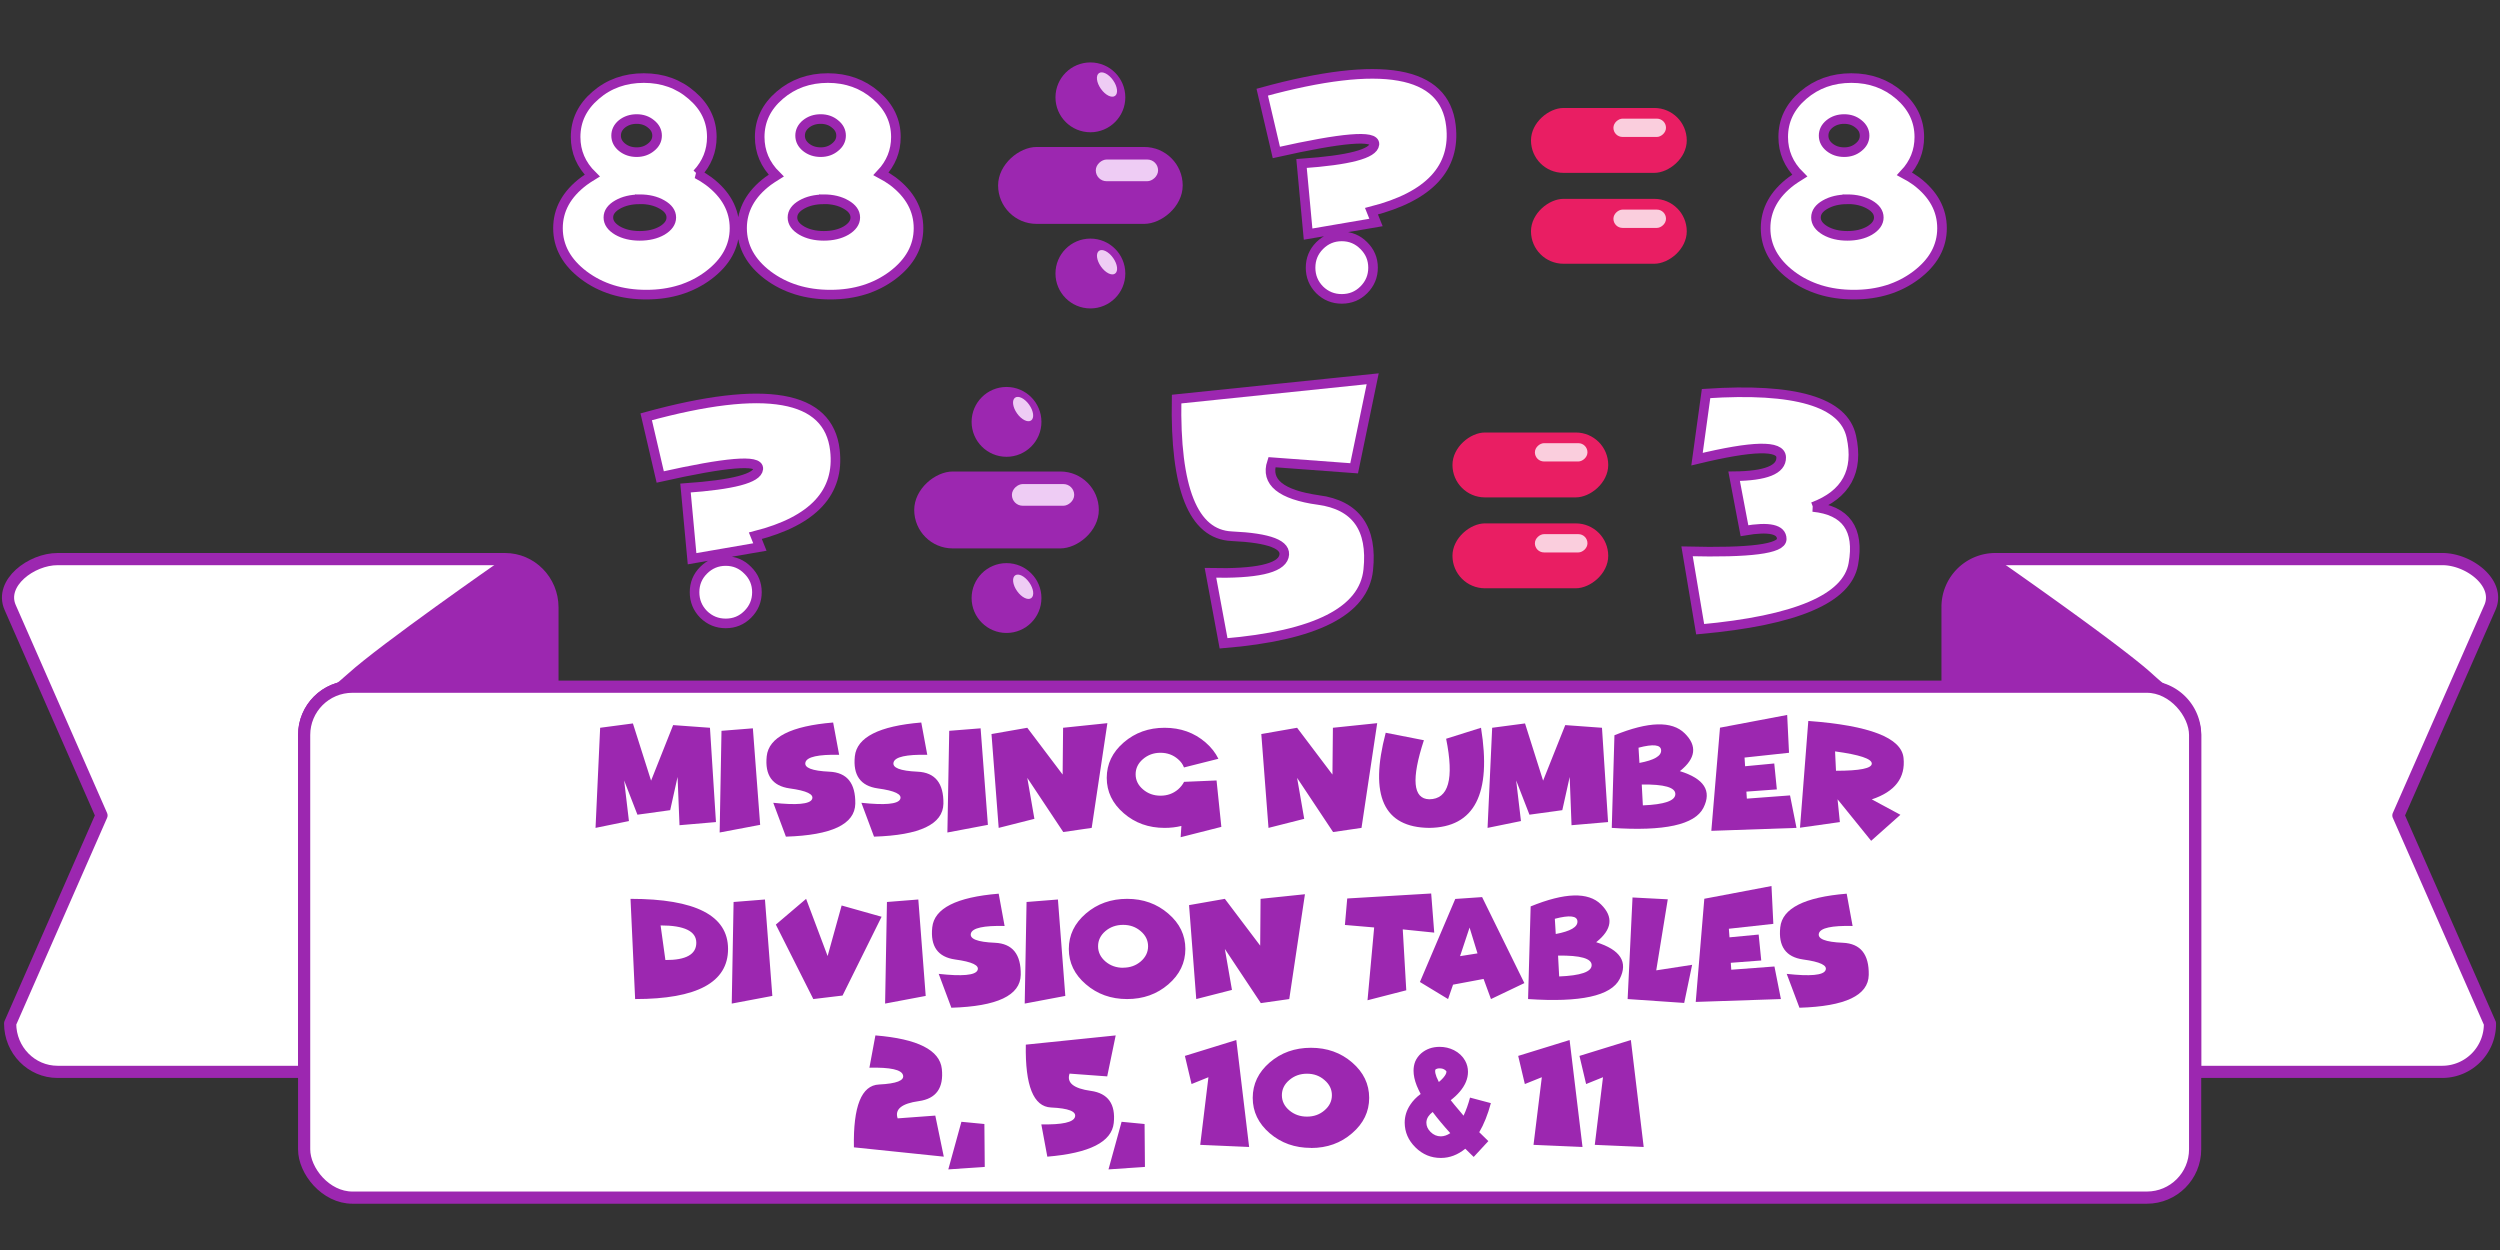 <svg xmlns="http://www.w3.org/2000/svg" viewBox="0 0 270.93 135.47">
  <rect x="0" y="0" width="270.93" height="135.47" fill="#333333" stroke="none"/>
  <g transform="translate(0 -652.23)">
    <path fill="#fff" stroke="#9c27b0" stroke-linecap="round" stroke-linejoin="round" stroke-width="1.32" d="M216.2 712.82a5.18 5.18 0 0 0-5.14 5.24v8.59h21.6c2.9 0 5.23 2.33 5.23 5.22v36.52h26.8a5.18 5.18 0 0 0 5.15-5.25l-9.92-22.54 9.92-22.54c1.16-2.65-2.3-5.24-5.15-5.24z"/>
    <path fill="#9c27b0" d="M215.78 712.7c-2.15-.1-4.69 3.26-4.69 5.72v8.23h23.78c-.5-.4-1.06-.87-1.68-1.44-3.48-3.15-16.28-12.06-16.28-12.06a1.92 1.92 0 0 0-1.13-.44z"/>
    <g>
      <path fill="#fff" stroke="#9c27b0" stroke-linecap="round" stroke-linejoin="round" stroke-width="1.32" d="M6.24 712.82c-2.85 0-6.3 2.59-5.14 5.24L11 740.6 1.1 763.14c0 2.9 2.3 5.25 5.14 5.25h26.72v-36.52c0-2.89 2.33-5.22 5.23-5.22h21.68v-8.59c0-2.9-2.3-5.24-5.15-5.24z"/>
      <path fill="#9c27b0" d="M55.15 712.7c-.4.03-.78.16-1.13.45 0 0-12.8 8.91-16.27 12.06-.63.57-1.19 1.03-1.7 1.44h23.79v-8.23c0-2.46-2.54-5.81-4.69-5.71z"/>
    </g>
    <rect width="204.93" height="55.37" x="32.96" y="726.65" fill="#fff" stroke="#9c27b0" stroke-linecap="round" stroke-linejoin="round" stroke-width="1.32" ry="5.23"/>
  </g>
  <g fill="#9c27b0" stroke-width=".26" font-family="Funhouse" font-size="15.88" font-weight="400" letter-spacing="0" word-spacing="0">
    <g aria-label="missing number" style="line-height:1.25;-inkscape-font-specification:'Funhouse, Normal';font-variant-ligatures:normal;font-variant-caps:normal;font-variant-numeric:normal;font-feature-settings:normal;text-align:start">
      <path d="M76.94 78.87l.65 10.22-3.95.34-.21-5.23-.8 3.6-3.55.49-1.44-3.71.52 4.4-3.62.74.5-10.85 3.55-.47 1.97 6.2 2.39-6.02zM81.59 78.93l.79 10.46-4.39.83.2-11.02zM85.57 85.44q-2.8-.4-2.48-3.48.33-3.09 7.2-3.66l.65 3.5q-3.4-.07-3.65.81-.25.89 2.6 1.02t2.8 3.47q-.07 3.34-7.52 3.57L83.8 87q3.81.41 4.2-.38.37-.8-2.43-1.18z" style="-inkscape-font-specification:'Funhouse, Normal';font-variant-ligatures:normal;font-variant-caps:normal;font-variant-numeric:normal;font-feature-settings:normal;text-align:start"/>
      <path d="M95.12 85.44q-2.8-.4-2.48-3.48.33-3.09 7.2-3.66l.65 3.5q-3.4-.07-3.65.81-.25.89 2.6 1.02t2.8 3.47q-.07 3.34-7.52 3.57L93.35 87q3.81.41 4.2-.38.37-.8-2.43-1.18zM106.27 78.93l.79 10.46-4.39.83.2-11.02zM111.33 84.3l.77 4.44-3.87.98-.78-10.17 3.88-.68 3.83 5.07.05-5.07 4.8-.5-1.7 11.35-3.08.45zM132.36 89.61l-4.41 1.12.08-1.22q-.86.21-1.82.21-2.6 0-4.43-1.59-1.84-1.59-1.84-3.83 0-2.25 1.84-3.84 1.84-1.59 4.43-1.59 2.6 0 4.44 1.59.92.8 1.39 1.77l-3.73.94q-.18-.5-.65-.9-.79-.69-1.9-.69-1.1 0-1.9.69-.79.68-.79 1.64 0 .96.8 1.64.79.68 1.9.68 1.1 0 1.9-.68.42-.37.65-.82l3.52-.15zM140.57 84.3l.77 4.44-3.87.98-.78-10.17 3.88-.68 3.83 5.07.05-5.07 4.8-.5-1.7 11.35-3.08.45z" style="-inkscape-font-specification:'Funhouse, Normal';font-variant-ligatures:normal;font-variant-caps:normal;font-variant-numeric:normal;font-feature-settings:normal;text-align:start"/>
      <path d="M150.17 79.41l4.14.81q-2.07 6.33.58 6.4 3.15-.02 1.83-6.56l3.78-1.19q1.74 10.76-5.6 10.85-7.42-.07-4.73-10.3z" style="-inkscape-font-specification:'Funhouse, Normal';font-variant-ligatures:normal;font-variant-caps:normal;font-variant-numeric:normal;font-feature-settings:normal;text-align:start"/>
      <path d="M173.61 78.87l.66 10.22-3.96.34-.2-5.23-.8 3.6-3.56.49-1.44-3.71.52 4.4-3.62.74.5-10.85 3.56-.47 1.96 6.2 2.4-6.02zM177.67 82.68q2.4-.45 2.35-1.37-.04-.91-2.45-.28zm.37 4.6q3.51-.14 3.52-1.22.02-1.09-3.64-1.04zm-3.37 2.44l.29-10.04q5.54-2.25 7.61-.21 2.08 2.04-.52 4.1 3.95 1.22 2.55 3.98-1.4 2.75-9.93 2.17z" style="-inkscape-font-specification:'Funhouse, Normal';font-variant-ligatures:normal;font-variant-caps:normal;font-variant-numeric:normal;font-feature-settings:normal;text-align:start"/>
      <path d="M193.68 77.48l.2 4.1-4.82.52.06.94 3.16-.3.28 2.81-3.3.24.05.76 4.68-.35.7 3.52-9.23.32.94-11.18zM198.87 81.43l.1 2.1q3.88 0 3.88-.78t-3.98-1.32zm.52 7.66l-4.32.61.9-11.57q9.98.74 10.32 4 .34 3.24-3.44 4.5l3.1 1.67-3.17 2.82-3.64-4.5z" style="-inkscape-font-specification:'Funhouse, Normal';font-variant-ligatures:normal;font-variant-caps:normal;font-variant-numeric:normal;font-feature-settings:normal;text-align:start"/>
    </g>
    <g aria-label="2, 5, 10 11" style="line-height:1.25;-inkscape-font-specification:'Funhouse, Normal';font-variant-ligatures:normal;font-variant-caps:normal;font-variant-numeric:normal;font-feature-settings:normal;text-align:start">
      <path d="M99.58 119.33q-2.8.39-2.3 1.87l4.08-.3.92 4.45-9.74-1.01q-.13-6.68 2.72-6.81 2.86-.14 2.6-1.02-.24-.88-3.64-.8l.65-3.5q6.87.56 7.2 3.64.32 3.09-2.49 3.48zM106.68 121.81l.04 4.65-3.95.27 1.42-5.16zM118.22 118.22q2.8.4 2.48 3.48-.33 3.08-7.2 3.65l-.65-3.5q3.4.07 3.65-.81.25-.89-2.6-1.02t-2.73-6.81l9.74-1-.92 4.44-4.08-.3q-.5 1.48 2.3 1.87zM124.04 121.81l.04 4.65-3.95.27 1.42-5.16zM135.37 124.3l-5.3-.23.89-7.33-1.83.74-.72-3.05 5.57-1.72zM142.07 124.4q-2.62 0-4.47-1.59-1.84-1.59-1.84-3.83 0-2.25 1.84-3.84 1.85-1.59 4.47-1.59 2.62 0 4.46 1.59 1.85 1.59 1.85 3.84 0 2.24-1.85 3.83-1.84 1.6-4.46 1.6zm-.43-3.39q1.12 0 1.9-.68.8-.68.8-1.64 0-.96-.8-1.64-.78-.69-1.9-.69-1.12 0-1.92.69-.8.68-.8 1.64 0 .96.8 1.64.8.68 1.92.68zM171.5 124.3l-5.31-.23.9-7.33-1.84.74-.72-3.05 5.57-1.72zM178.13 124.3l-5.3-.23.89-7.33-1.83.74-.72-3.05 5.57-1.72z" style="-inkscape-font-specification:'Funhouse, Normal';font-variant-ligatures:normal;font-variant-caps:normal;font-variant-numeric:normal;font-feature-settings:normal;text-align:start"/>
    </g>
    <g style="line-height:1.25;-inkscape-font-specification:'Funhouse, Normal';font-variant-ligatures:normal;font-variant-caps:normal;font-variant-numeric:normal;font-feature-settings:normal;text-align:start">
      <path d="M156.01 115.78q-.3 0-.46.14v.02q-.02.03-.02.1-.01.26.15.68.1.25.25.54.29-.24.48-.46.34-.4.34-.64l-.01-.08-.12-.11q-.23-.19-.6-.19zm-1.23 5.23q-.2.31-.2.66 0 .55.45 1 .48.48 1.12.48.52-.01 1.02-.35-1.1-1.21-1.91-2.29-.3.23-.48.5zm1.37 4.48q-1.6 0-2.75-1.14-1.16-1.14-1.17-2.68 0-1.04.6-1.94.43-.66 1.13-1.17-.25-.48-.43-.92-.34-.87-.34-1.6 0-.54.18-1 .22-.51.65-.89.82-.7 2-.7.82 0 1.55.36.8.41 1.21 1.14.31.56.31 1.21 0 1.11-.9 2.16-.4.47-.97.91.38.49.82 1l.57.68q.41-.86.7-1.96l2.26.6q-.5 1.86-1.26 3.15.51.52.92.9l.07.06-1.59 1.72-.25-.24q-.33-.31-.66-.65-1.23 1-2.64 1z" aria-label="&amp;" font-family="SC Gum Kids" style="-inkscape-font-specification:'SC Gum Kids, Normal';font-variant-ligatures:normal;font-variant-caps:normal;font-variant-numeric:normal;font-feature-settings:normal;text-align:start"/>
    </g>
    <g aria-label="division tables" style="line-height:1.25;-inkscape-font-specification:'Funhouse, Normal';font-variant-ligatures:normal;font-variant-caps:normal;font-variant-numeric:normal;font-feature-settings:normal;text-align:start">
      <path d="M68.83 108.27l-.5-10.86q10.57 0 10.57 5.43t-10.07 5.43zm2.76-7.98l.52 3.75q3.35.02 3.35-1.87 0-1.88-3.87-1.88zM82.9 97.48l.8 10.45-4.4.83.2-11.01zM88.14 108.27l-4.06-8.07 3.28-2.79 2.33 6.2 1.52-5.48 4.33 1.22-4.23 8.54zM99.52 97.48l.8 10.45-4.4.83.2-11.01zM103.5 103.98q-2.8-.4-2.47-3.48.32-3.09 7.2-3.65l.64 3.5q-3.4-.08-3.65.8-.25.9 2.6 1.02 2.86.13 2.8 3.48-.07 3.34-7.52 3.56l-1.37-3.67q3.82.42 4.2-.38.38-.8-2.43-1.18zM114.65 97.48l.8 10.45-4.4.83.2-11.01zM122.15 108.27q-2.62 0-4.47-1.6-1.85-1.58-1.85-3.83t1.85-3.84q1.85-1.59 4.47-1.59 2.61 0 4.46 1.6 1.85 1.58 1.85 3.83t-1.85 3.84q-1.85 1.59-4.46 1.59zm-.43-3.4q1.11 0 1.9-.67.8-.69.8-1.65t-.8-1.64q-.79-.68-1.9-.68-1.13 0-1.93.68-.79.68-.79 1.64 0 .96.8 1.65.8.68 1.92.68zM132.74 102.84l.77 4.44-3.87.99-.78-10.18 3.88-.68 3.83 5.07.04-5.07 4.81-.5-1.7 11.36-3.08.44zM152.02 100.72l.38 6.6-4.2 1.08.72-7.89-3.17-.27.25-2.87 9.1-.54.33 4.24zM157.47 106.71l-.54 1.56-3.05-1.85 3.83-9 2.91-.2 4.58 9.32-3.62 1.73-.8-2.18zm2.65-3.39l-.86-2.8-1.03 3.1zM168.6 101.22q2.4-.45 2.35-1.37-.04-.91-2.45-.28zm.37 4.6q3.51-.14 3.52-1.22.01-1.09-3.64-1.04zm-3.37 2.45l.28-10.04q5.55-2.26 7.62-.22 2.08 2.04-.52 4.1 3.95 1.23 2.55 3.98-1.4 2.76-9.93 2.18z" style="-inkscape-font-specification:'Funhouse, Normal';font-variant-ligatures:normal;font-variant-caps:normal;font-variant-numeric:normal;font-feature-settings:normal;text-align:start"/>
      <path d="M176.92 97.26l3.82.2-1.25 7.7 3.89-.6-.86 4.13-6.13-.42zM191.98 96.02l.2 4.1-4.82.53.07.93 3.16-.3.28 2.81-3.3.25.05.75 4.68-.35.7 3.53-9.23.31.93-11.18z" style="-inkscape-font-specification:'Funhouse, Normal';font-variant-ligatures:normal;font-variant-caps:normal;font-variant-numeric:normal;font-feature-settings:normal;text-align:start"/>
      <path d="M195.4 103.98q-2.8-.4-2.47-3.48.32-3.09 7.2-3.65l.64 3.5q-3.4-.08-3.65.8-.25.9 2.6 1.02 2.86.13 2.8 3.48-.06 3.34-7.51 3.56l-1.38-3.67q3.82.42 4.2-.38.38-.8-2.43-1.18z" style="-inkscape-font-specification:'Funhouse, Normal';font-variant-ligatures:normal;font-variant-caps:normal;font-variant-numeric:normal;font-feature-settings:normal;text-align:start"/>
    </g>
  </g>
  <g>
    <g fill="#fff" stroke="#9c27b0" stroke-width="1.06" aria-label="88" font-family="Funhouse" font-size="35.28" font-weight="400" letter-spacing="0" style="line-height:1.25;-inkscape-font-specification:'Funhouse, Normal';font-variant-ligatures:normal;font-variant-caps:normal;font-variant-numeric:normal;font-feature-settings:normal;text-align:start" word-spacing="0">
      <path stroke-width="1.04" d="M69 12.9q-.93 0-1.6.53-.63.52-.63 1.27 0 .74.64 1.26.66.53 1.59.53.9 0 1.55-.53.66-.52.66-1.26 0-.75-.66-1.27-.64-.53-1.55-.53zm.33 8.7q-1.4 0-2.4.57t-1 1.4q0 .83 1 1.42 1 .57 2.4.57 1.42 0 2.42-.57 1-.6 1-1.42 0-.83-1-1.4-1-.58-2.42-.58zm6.2-2.76q.67.35 1.27.79 2.8 2.11 2.8 5.1 0 2.98-2.81 5.1-2.8 2.1-6.75 2.1-3.97 0-6.77-2.1-2.8-2.12-2.8-5.1 0-2.99 2.81-5.1.44-.32.9-.6-1.8-1.77-1.8-4.18 0-2.66 2.17-4.52 2.16-1.87 5.22-1.87 3.05 0 5.2 1.87 2.17 1.86 2.17 4.52 0 2.28-1.6 3.99zM88.94 12.9q-.93 0-1.59.53-.64.52-.64 1.27 0 .74.64 1.26.66.53 1.59.53.91 0 1.55-.53.66-.52.66-1.26 0-.75-.66-1.27-.64-.53-1.55-.53zm.34 8.7q-1.4 0-2.4.57t-1 1.4q0 .83 1 1.42 1 .57 2.4.57 1.42 0 2.41-.57 1-.6 1-1.42 0-.83-1-1.4-1-.58-2.41-.58zm6.2-2.76q.66.35 1.27.79 2.79 2.11 2.79 5.1 0 2.98-2.8 5.1-2.8 2.1-6.75 2.1-3.97 0-6.78-2.1-2.79-2.12-2.79-5.1 0-2.99 2.8-5.1.45-.32.9-.6-1.79-1.77-1.79-4.18 0-2.66 2.16-4.52 2.17-1.87 5.23-1.87 3.04 0 5.2 1.87 2.17 1.86 2.17 4.52 0 2.28-1.61 3.99z" style="-inkscape-font-specification:'Funhouse, Normal';font-variant-ligatures:normal;font-variant-caps:normal;font-variant-numeric:normal;font-feature-settings:normal;text-align:start"/>
    </g>
    <g style="line-height:1.25;-inkscape-font-specification:'Funhouse, Normal';font-variant-ligatures:normal;font-variant-caps:normal;font-variant-numeric:normal;font-feature-settings:normal;text-align:start">
      <path fill="#fff" stroke="#9c27b0" stroke-width="1.04" d="M145.41 32.39q-1.4 0-2.4-.98-.98-1-.98-2.4t.98-2.39q1-1 2.4-1t2.39 1q1 .99 1 2.39 0 1.4-1 2.4-.98.98-2.39.98zm-4.36-14.67q7.74-.54 7.9-2.08.15-1.54-10.63.88l-1.53-6.53q19.42-5.32 20.45 3.62.8 6.88-8.61 9.28l.49 1.22-7.36 1.26z" aria-label="?" font-family="Funhouse" font-size="35.28" font-weight="400" letter-spacing="0" style="-inkscape-font-specification:'Funhouse, Normal';font-variant-ligatures:normal;font-variant-caps:normal;font-variant-numeric:normal;font-feature-settings:normal;text-align:start" word-spacing="0"/>
    </g>
    <g transform="rotate(90 -393.49 256.92) scale(.897)">
      <rect width="7.84" height="18.82" x="-712.05" y="-356.04" fill="#e91e63" ry="3.92"/>
      <rect width="7.84" height="18.82" x="-701.07" y="-356.04" fill="#e91e63" ry="3.92"/>
      <rect width="2.21" height="6.35" x="-710.76" y="-353.53" fill="#facedd" ry="1.1"/>
      <rect width="2.21" height="6.35" x="-699.77" y="-353.53" fill="#facedd" ry="1.1"/>
    </g>
    <path fill="#fff" stroke="#9c27b0" stroke-width="1.04" d="M199.86 12.9q-.93 0-1.59.53-.64.52-.64 1.27 0 .74.64 1.26.66.53 1.59.53.91 0 1.55-.53.66-.52.66-1.26 0-.75-.66-1.27-.64-.53-1.55-.53zm.34 8.7q-1.4 0-2.4.57t-1 1.4q0 .83 1 1.42 1 .57 2.4.57 1.42 0 2.41-.57 1-.6 1-1.42 0-.83-1-1.4-1-.58-2.41-.58zm6.2-2.76q.66.35 1.27.79 2.79 2.11 2.79 5.1 0 2.98-2.81 5.1-2.79 2.1-6.74 2.1-3.98 0-6.78-2.1-2.79-2.12-2.79-5.1 0-2.99 2.8-5.1.45-.32.9-.6-1.79-1.77-1.79-4.18 0-2.66 2.16-4.52 2.17-1.87 5.23-1.87 3.04 0 5.2 1.87Q208 12.2 208 14.85q0 2.28-1.6 3.99z" font-family="Funhouse" font-size="35.28" font-weight="400" letter-spacing="0" style="line-height:1.25;-inkscape-font-specification:'Funhouse, Normal';font-variant-ligatures:normal;font-variant-caps:normal;font-variant-numeric:normal;font-feature-settings:normal;text-align:start" word-spacing="0"/>
    <g transform="translate(-297.39 809.83) scale(1.063)">
      <rect width="7.84" height="18.82" x="-746.85" y="-400.34" fill="#9c27b0" ry="3.92" transform="rotate(90)"/>
      <rect width="2.21" height="6.35" x="-745.57" y="-397.83" fill="#eeccf4" ry="1.1" transform="rotate(90)"/>
      <circle cx="390.93" cy="-751.91" r="3.56" fill="#9c27b0"/>
      <circle cx="390.93" cy="-733.95" r="3.56" fill="#9c27b0"/>
      <ellipse cx="754.53" cy="-390.09" fill="#eeccf4" rx=".76" ry="1.42" transform="rotate(-35.13)"/>
      <ellipse cx="744.11" cy="-375.27" fill="#eeccf4" rx=".76" ry="1.42" transform="rotate(-35.13)"/>
    </g>
    <g>
      <g style="line-height:1.25;-inkscape-font-specification:'Funhouse, Normal';font-variant-ligatures:normal;font-variant-caps:normal;font-variant-numeric:normal;font-feature-settings:normal;text-align:start">
        <path fill="#fff" stroke="#9c27b0" stroke-width="1.04" d="M142.88 54.18q6.11.85 5.4 7.58-.7 6.72-15.68 7.96l-1.42-7.64q7.42.17 7.96-1.76t-5.68-2.21q-6.22-.3-5.95-14.86l21.25-2.2-2.01 9.7-8.91-.66q-1.06 3.23 5.04 4.1z" aria-label="5" font-family="Funhouse" font-size="35.28" font-weight="400" letter-spacing="0" style="-inkscape-font-specification:'Funhouse, Normal';font-variant-ligatures:normal;font-variant-caps:normal;font-variant-numeric:normal;font-feature-settings:normal;text-align:start" word-spacing="0"/>
      </g>
      <g style="line-height:1.25;-inkscape-font-specification:'Funhouse, Normal';font-variant-ligatures:normal;font-variant-caps:normal;font-variant-numeric:normal;font-feature-settings:normal;text-align:start">
        <path fill="#fff" stroke="#9c27b0" stroke-width="1.04" d="M78.65 67.56q-1.4 0-2.4-.98-.98-1-.98-2.4t.98-2.38q1-1 2.4-1t2.38 1q1 .98 1 2.38t-1 2.4q-.98.98-2.38.98zm-4.36-14.67q7.74-.54 7.89-2.08.15-1.54-10.63.88l-1.52-6.52q19.42-5.33 20.45 3.61.8 6.88-8.62 9.28l.49 1.22L75 60.55z" aria-label="?" font-family="Funhouse" font-size="35.28" font-weight="400" letter-spacing="0" style="-inkscape-font-specification:'Funhouse, Normal';font-variant-ligatures:normal;font-variant-caps:normal;font-variant-numeric:normal;font-feature-settings:normal;text-align:start" word-spacing="0"/>
      </g>
      <g transform="rotate(90 -415.33 270.25) scale(.897)">
        <rect width="7.84" height="18.82" x="-712.05" y="-356.04" fill="#e91e63" ry="3.92"/>
        <rect width="7.84" height="18.82" x="-701.07" y="-356.04" fill="#e91e63" ry="3.92"/>
        <rect width="2.21" height="6.35" x="-710.76" y="-353.53" fill="#facedd" ry="1.1"/>
        <rect width="2.21" height="6.35" x="-699.77" y="-353.53" fill="#facedd" ry="1.1"/>
      </g>
      <g transform="translate(-306.48 845) scale(1.063)">
        <rect width="7.84" height="18.82" x="-746.85" y="-400.34" fill="#9c27b0" ry="3.92" transform="rotate(90)"/>
        <rect width="2.21" height="6.35" x="-745.57" y="-397.83" fill="#eeccf4" ry="1.1" transform="rotate(90)"/>
        <circle cx="390.93" cy="-751.91" r="3.56" fill="#9c27b0"/>
        <circle cx="390.93" cy="-733.95" r="3.56" fill="#9c27b0"/>
        <ellipse cx="754.53" cy="-390.09" fill="#eeccf4" rx=".76" ry="1.42" transform="rotate(-35.13)"/>
        <ellipse cx="744.11" cy="-375.27" fill="#eeccf4" rx=".76" ry="1.42" transform="rotate(-35.13)"/>
      </g>
      <path fill="#fff" stroke="#9c27b0" stroke-width="1.04" d="M196.47 54.94q5.39.54 4.38 6.18-1 5.65-16.6 7.07l-1.42-8.44q10.26.26 10.26-1.33 0-1.6-4.04-.91l-1.12-5.9q5.16-.05 5.1-2.05-.04-2-9.12.2l.98-7.11q14.52-.96 15.74 4.66 1.23 5.62-4.16 7.63z" font-family="Funhouse" font-size="35.28" font-weight="400" letter-spacing="0" style="line-height:1.25;-inkscape-font-specification:'Funhouse, Normal';font-variant-ligatures:normal;font-variant-caps:normal;font-variant-numeric:normal;font-feature-settings:normal;text-align:start" word-spacing="0"/>
    </g>
  </g>
</svg>
